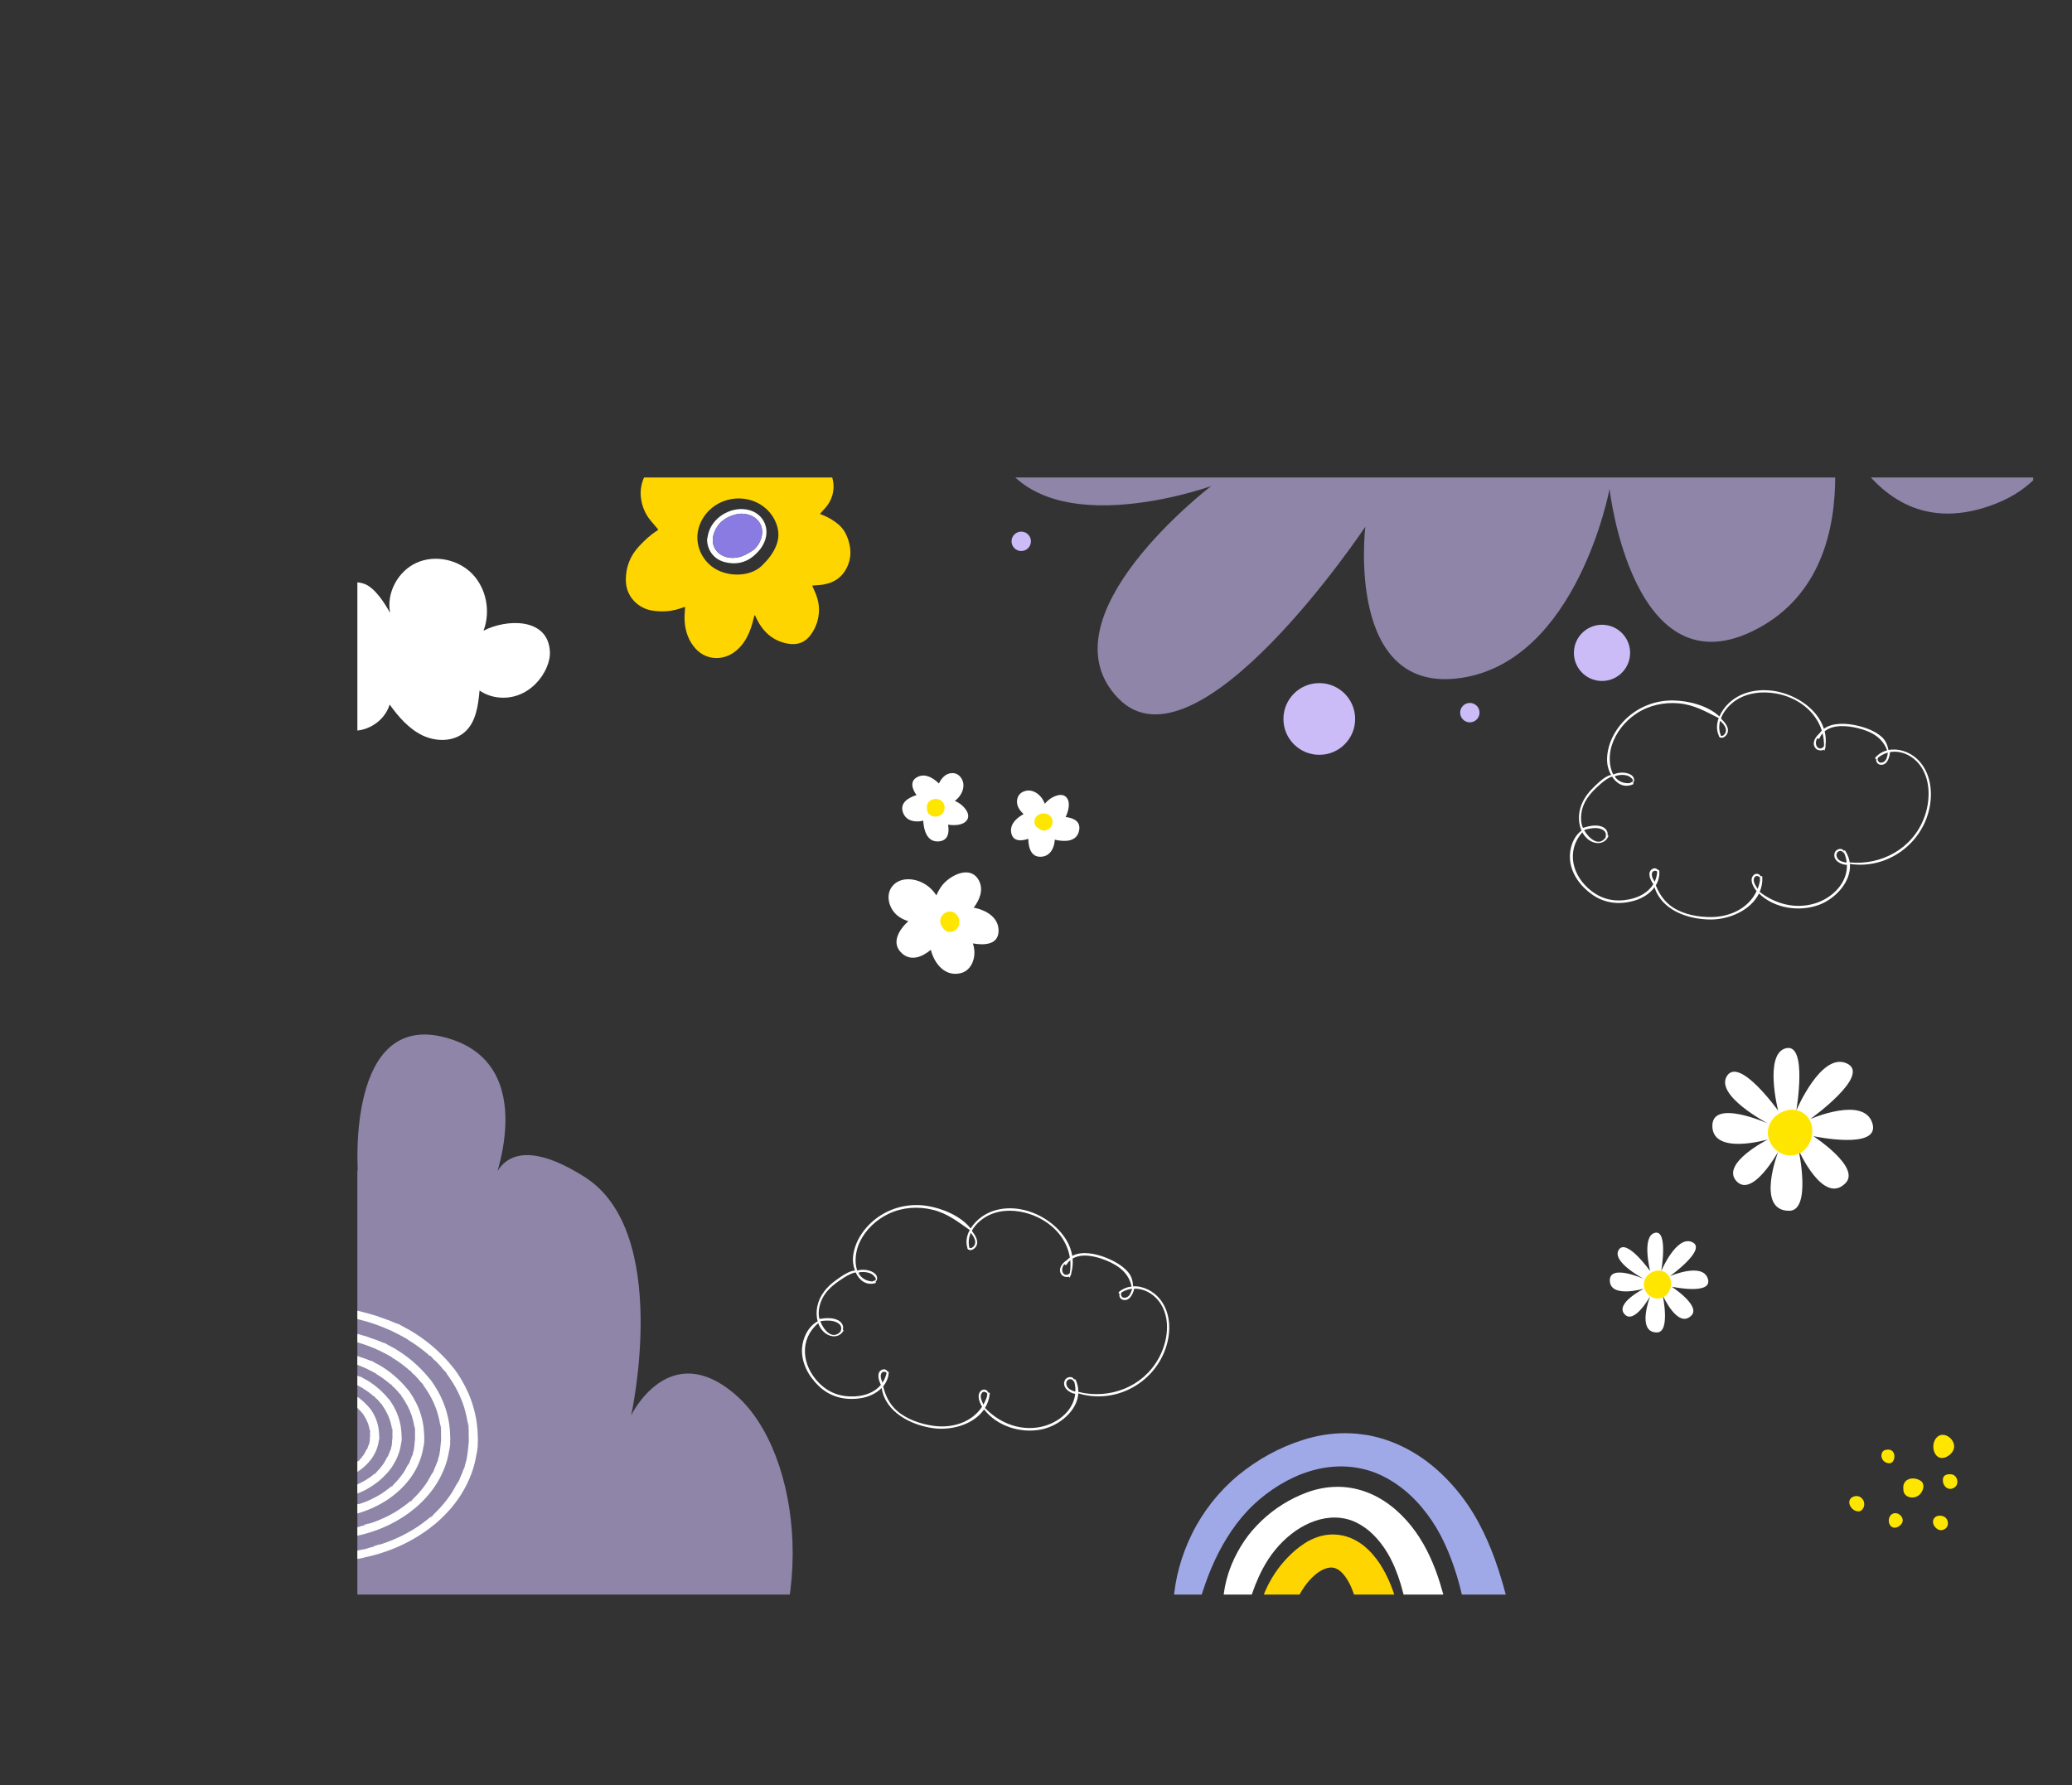 <?xml version="1.0" encoding="UTF-8"?><svg id="b" xmlns="http://www.w3.org/2000/svg" xmlns:xlink="http://www.w3.org/1999/xlink" viewBox="0 0 927.31 799.08"><rect x="0" y="0" width="927.31" height="799.08" fill="#333333" stroke="none"/><defs><style>.d{fill:#897be2;}.d,.e,.f,.g,.h,.i,.j,.k,.l{stroke-width:0px;}.e{fill:#ffd500;}.f{fill:none;}.g{opacity:.6;}.g,.j{fill:#cbbcf7;}.h{fill:#fff;}.i{fill:#ffe600;}.m{clip-path:url(#c);}.k{fill:#a0a9e8;}.l{fill:#23181e;}</style><clipPath id="c"><rect class="f" x="159.94" y="213.73" width="750" height="500"/></clipPath></defs><g class="m"><path class="g" d="m65.16,750.63s-87.18-49.45-59.86-74.17c27.33-24.72,37.73-11.71,37.73-11.71,0,0-74.17-37.74-26.02-97.59,48.14-59.86,72.87-7.81,72.87-7.81,0,0-49.45-65.06-1.3-104.1,48.14-39.04,71.57,68.96,71.57,68.96,0,0-5.2-71.57,39.04-59.86,44.24,11.71,20.82,67.66,20.82,67.66,0,0,2.6-29.93,41.64-5.2,39.04,24.72,20.82,106.7,20.82,106.7,0,0,16.92-35.13,46.84-9.11s37.73,101.49,0,145.74c-37.73,44.24-221.2,37.73-264.14-19.52Z"/><circle class="j" cx="17.96" cy="492.8" r="6.51"/><circle class="j" cx="140.57" cy="476.32" r="14.96" transform="translate(-352.43 536.23) rotate(-80.49)"/><path class="g" d="m638.37,5.45s-201.69,26.02-201.69,75.47,105.4,27.33,105.4,27.33c0,0-110.6,19.52-100.19,80.67,10.41,61.16,100.19,28.63,100.19,28.63,0,0-76.77,58.55-41.64,94.99,35.13,36.43,110.6-76.77,110.6-76.77,0,0-9.11,75.47,42.94,67.66s66.36-84.58,66.36-84.58c0,0,10.41,92.39,66.36,62.46,55.95-29.93,27.33-115.81,27.33-115.81,0,0,16.92,84.58,79.37,59.86s19.52-128.82,19.52-128.82c0,0-245.93-123.61-274.55-91.08Z"/><circle class="j" cx="716.93" cy="292.21" r="12.58" transform="translate(326.19 960.56) rotate(-81.86)"/><path class="j" d="m662.16,318.98c0,2.4-1.94,4.34-4.34,4.34s-4.34-1.94-4.34-4.34,1.94-4.34,4.34-4.34,4.34,1.94,4.34,4.34Z"/><circle class="j" cx="590.44" cy="321.81" r="16.05"/><circle class="j" cx="413.49" cy="159.16" r="19.08" transform="translate(164.28 525.5) rotate(-76.83)"/><path class="j" d="m461.39,242.3c0,2.4-1.94,4.34-4.34,4.34s-4.34-1.94-4.34-4.34,1.94-4.34,4.34-4.34,4.34,1.94,4.34,4.34Z"/><path class="e" d="m369.13,227.6c7.57-8.21,3.66-21.03-7.21-23.52-4.39-1.01-8.61-.36-12.62,1.68-.48.24-.96.48-1.53.76-.13-1.39-.21-2.53-.35-3.67-.47-3.8-1.97-7.13-4.71-9.84-5.22-5.16-13.23-4.96-18.11.5-1,1.12-1.83,2.41-2.56,3.73-1.28,2.29-2.02,4.8-2.51,7.38-.28,1.47-.49,2.96-.77,4.65-.61-.42-1.12-.76-1.62-1.1-6.15-4.27-12.74-5.52-19.89-2.9-7.64,2.8-11.19,10.57-10.43,17.31.45,3.93,1.87,7.47,4.45,10.52,1.11,1.31,2.22,2.62,3.36,3.98-.27.21-.5.42-.76.59-2.93,1.87-5.43,4.23-7.79,6.76-3.99,4.27-6.01,9.27-5.99,15.17.03,8.29,6.46,12.8,11.52,13.65,4.62.77,9.15.47,13.57-1.17.5-.19,1.02-.33,1.43-.46-.09,2.24-.36,4.33-.21,6.39.32,4.51,1.67,8.66,4.76,12.16,4.8,5.44,12.19,5.49,17.28,1.86,2.47-1.76,4.35-4.03,5.78-6.7,1.49-2.79,2.43-5.76,3.13-8.83.09-.38.23-.74.36-1.16.16.13.22.15.24.19.24.52.47,1.04.73,1.56,2.91,5.86,7.3,9.81,13.92,11.01,4.36.79,7.85-.56,10.38-4.16,2.28-3.23,3.5-6.86,3.56-10.84.05-3.37-.99-6.47-2.38-9.48-.23-.5-.45-1-.68-1.51,1.8-.16,3.42-.2,5.01-.47,5.49-.94,9.3-3.96,11.22-9.27,1.31-3.61,1.07-7.19-.09-10.75-.87-2.67-2.22-5.08-4.41-6.91-2.06-1.72-4.32-3.11-6.82-4.1-.48-.19-.96-.39-1.44-.59.78-.87,1.46-1.65,2.17-2.42Zm-21.33,7.91c.81,2.75.76,5.43-.2,8.13-1.34,3.79-3.77,6.74-6.6,9.54-5.68,5.59-17.49,5.33-23.75-.73-5.23-5.07-6.66-12.55-3.43-19.09,3.11-6.3,9.64-10.27,16.86-10.25,8.05.02,14.94,5.04,17.12,12.4Z"/><path class="h" d="m324.18,251.55c5,1.34,9.63.41,13.54-3.09,2.19-1.96,3.98-4.25,4.84-7.16,1.68-5.7-1.3-11.22-7.01-12.91-7.17-2.12-15.74,2.28-18.25,9.43-.41,1.16-.57,2.42-.85,3.63.04,4.75,3,8.83,7.73,10.1Zm9.68-21.44c6.09,1.14,8.89,6.56,6.28,12.19-.8,1.73-1.89,3.2-3.54,4.27-2.21,1.42-4.45,2.7-7.12,3.04-1.53.2-3.02.12-4.49-.3-4.71-1.33-7.08-5.69-5.52-10.42,1.54-4.64,4.94-7.35,9.59-8.57.95-.25,1.95-.3,2.69-.41.87.08,1.5.09,2.12.2Z"/><path class="d" d="m331.74,229.91c.87.08,1.5.09,2.12.2,6.09,1.14,8.89,6.56,6.28,12.19-.8,1.73-1.89,3.2-3.54,4.27-2.21,1.42-4.45,2.7-7.12,3.04-1.53.2-3.02.12-4.49-.3-4.71-1.33-7.08-5.69-5.52-10.42,1.54-4.64,4.94-7.35,9.59-8.57.95-.25,1.95-.3,2.69-.41Z"/><path class="k" d="m536.28,719.11c.26-.93.49-1.87.77-2.79,2.87-9.86,6.72-19.39,12.06-27.98,2.67-4.31,5.65-8.32,9.07-11.96,3.4-3.66,7.24-6.89,11.33-9.7,8.17-5.59,17.58-9.44,27.1-10.16,5.11-.43,10.19.09,14.99,1.4,4.82,1.31,9.34,3.59,13.46,6.44,4.14,2.84,7.87,6.3,11.14,10.19,3.27,3.88,6.14,8.11,8.49,12.59,4.9,9.34,8.21,19.79,10.49,30.77.08.4.16.81.24,1.21h19.86c-1.74-7.02-3.71-14.1-6.25-21.14-2-5.49-4.34-10.94-7.17-16.22-2.84-5.34-6.26-10.42-10.2-15.11-3.93-4.69-8.4-9.02-13.44-12.77-5.05-3.72-10.7-6.83-16.8-9.01-3.04-1.12-6.22-1.9-9.43-2.52-1.62-.24-3.24-.43-4.87-.63-1.63-.16-3.26-.15-4.89-.22-6.52-.02-12.96,1.07-19.01,2.99-10.46,3.26-20.33,8.69-29.02,15.81-4.33,3.58-8.29,7.65-11.82,12.11-3.51,4.48-6.46,9.14-8.88,14.06-4.85,9.81-7.63,20.16-8.32,30.29-.06.78-.09,1.57-.13,2.35h11.22Z"/><path class="h" d="m559.21,717.01c1.51-5.16,3.44-10.16,5.92-14.83,1.61-3.03,3.46-5.88,5.58-8.46,2.12-2.59,4.52-4.96,7.12-7.01,5.18-4.12,11.36-6.89,17.45-7.38,3.28-.28,6.47.16,9.44,1.18,2.97,1.08,5.71,2.77,8.19,4.85,4.92,4.26,8.73,10.04,11.3,16.23,2.03,4.83,3.55,10,4.7,15.42h17.9c-.73-2.91-1.54-5.83-2.46-8.76-1.21-3.84-2.63-7.7-4.39-11.48-1.75-3.8-3.88-7.57-6.37-11.08-2.49-3.52-5.42-6.82-8.8-9.79-3.38-2.95-7.27-5.57-11.69-7.42-4.39-1.88-9.32-2.96-14.21-2.97-4.89-.04-9.67.91-14.04,2.53-7.51,2.8-14.41,7.09-20.2,12.61-2.9,2.76-5.58,5.79-7.82,9.15-2.21,3.27-4.05,6.7-5.52,10.22-2.32,5.58-3.62,11.32-3.95,17h11.85Z"/><path class="e" d="m577.33,724.75c.29-1.05.6-2.1.94-3.13,1.61-4.76,3.71-9.26,6.66-12.95,1.46-1.84,3.11-3.48,4.85-4.74,1.74-1.26,3.6-2.08,5.2-2.24l.63-.07c.2.02.4.03.6.04.4-.03.75.16,1.12.18.7.27,1.37.54,2.04,1.05,1.34,1,2.66,2.55,3.78,4.46,1.13,1.87,2.06,4.07,2.83,6.34.77,2.3,1.34,4.62,1.81,7.12.24,1.3.47,2.61.67,3.93h18.42c-1.13-5.26-2.49-10.58-4.76-16.05-1.24-2.96-2.72-5.89-4.61-8.78-1.9-2.87-4.25-5.74-7.51-8.3-1.66-1.26-3.58-2.42-5.77-3.31-1.14-.4-2.27-.81-3.52-1.02-.61-.12-1.23-.25-1.84-.32-.62-.05-1.25-.09-1.88-.11-1.26-.09-2.47.11-3.7.23-1.15.23-2.37.46-3.44.84-1.07.37-2.16.76-3.1,1.25-.48.24-.98.48-1.44.73l-1.31.81c-2.96,1.9-5.43,4.05-7.64,6.33-2.2,2.28-4.16,4.7-5.84,7.25-3.41,5.19-5.68,10.56-6.9,15.98-.33,1.49-.57,2.99-.72,4.48h14.44Z"/><path class="h" d="m246.11,291.77c-.75-15.62-19.78-14.7-29.72-9.45,3.23-8.5,1.35-18.82-4.96-25.38-6.31-6.55-16.82-8.78-25.09-5-8.27,3.78-13.5,13.48-11.75,22.4-2.36-4.24-6.73-11.21-11.45-12.97-5.49-2.05-12.24.15-15.73,4.76-2.15,2.84-3.13,6.39-3.61,9.91-.47,3.49-.43,7.25,1.38,10.27-5.78-2.03-12.38-1.59-17.85,1.19-3.02,1.54-5.86,4.02-6.53,7.34-.93,4.65,2.72,9.08,6.87,11.39,4.41,2.45,9.65,3.39,14.64,2.61-.92,8.07,5.09,16.33,13.05,17.95,7.96,1.62,16.71-3.64,19.02-11.43,3.96,5.46,8.51,10.78,14.57,13.74,6.06,2.96,13.96,3.03,19.03-1.42,5.08-4.46,6.02-11.88,6.64-18.61,4.97,3.48,11.7,4.13,17.39,2.02,5.69-2.11,10.29-6.8,12.66-12.39.93-2.2,1.55-4.57,1.43-6.96Z"/><path class="h" d="m148.08,588.38c.58.15,1.58.25,2.54.35-.73-.15-1.5-.26-2.54-.35Z"/><path class="h" d="m150.63,588.73h.02s-.02,0-.03,0c0,0,.01,0,.02,0Z"/><path class="h" d="m140.61,698.76c.25.01.54.02.83.04-.28-.02-.56-.03-.83-.04Z"/><path class="h" d="m192.36,606.86l.21-.02c1.67,1.51.37.57,1.9,1.98.38.2.98.81,1.54,1.45.56.64,1.13,1.25,1.39,1.5-.02,0,.63.78.54.77.29.17.71.77,1.13,1.25.16.16-.07-.16-.16-.32,0,0,.24.28.47.57.23.28.46.57.46.57.32.48.35.63-.04.14,1.17,1.51,4.4,6.08,6.48,11.23,1.1,2.55,1.86,5.23,2.39,7.5.12.57.23,1.12.34,1.62.11.51.16,1,.24,1.44.14.88.26,1.6.29,2.11.07-.53-.2-1.77-.13-2.26.24,1.06.22,1.57.33,2.04-.18.44.19,2.37-.05,3.2l.13.31-.06.53c.04.59.05,1.06.04,1.42,0,.36,0,.62,0,.82,0,.39,0,.51-.01.61-.01.2,0,.34-.24,2.43-.08,1.22-.25,2.1-.32,2.86-.07.76-.21,1.38-.39,2.03.05-.2.24-.71.13-.09-.13.08-.28,1.67-.51,1.93-.16.6-.74,2.53-.41,1.92-.17.31-.82,1.98-.51.96-.21.57-.43,1.11-.55,1.53l.3-.72c-.31.97-.69,1.68-.96,2.32-.14.32-.27.62-.39.92-.14.29-.27.59-.39.9l.39-.65c-.55,1.1-.98,2.03-1.35,2.38,0,0,.15-.27.28-.56.13-.28.26-.57.26-.57-.43.92-.86,1.61-1.23,2.29-.19.34-.37.67-.55,1-.2.33-.4.67-.62,1.03l.33-.51c-.51.96-2.34,3.8-4.52,6.38-2.14,2.61-4.65,4.86-5.34,5.61l.76-.54s-.31.31-.62.62c-.3.31-.63.6-.63.6.16-.12.41-.8.56-.9-1.39,1.21-5.85,4.92-10.96,7.62-5.02,2.82-10.46,4.71-12.12,5.18-1.34.39-.29-.09-.28-.11-1.6.55-.66.33-2.05.73-.38.09.05-.11.26-.18-.6.19-1.17.31-1.21.37.77-.18.49.04.83.04,0,0-.45.12-.9.25-.44.13-.9.23-.9.23l.06-.1c-.4.1-.96.48-2.75.86-3.02.62-6.33,1.17-9.42,1.47.04-.06.69-.17,1.33-.27-.41.04-1.04.13-1.42.14.75.02-1.29.17-.7.16-2.25.41-5.2.35-7.21.47-.09.09-1.17.9-2.26,1.7-1.1.77-2.21,1.54-2.22,1.65-.65-.03-1.29-.07-1.49-.1.16.06,1.44.15,2.12.15l.12-.11c1.56.02.36.11,1.88.13.08.11-1.32.09-2.56.03,1.11.06,2.22.2,2.67.07,1.05.05-.12.12,1.14.17.9-.02,2.08-.11,3.11-.1l-.02.02c2.52.04,3.83-.34,6.12-.44l-.24.06c.81-.05,2.39-.28,3.85-.43-.42.05-.78.03.08-.12,1.67-.2,2.8-.43,4.01-.62l1.14-.33c1.43-.29,3.91-.88,6.87-1.78,2.95-.93,6.35-2.19,9.65-3.73,3.3-1.54,6.45-3.37,9.04-5.08,2.6-1.7,4.59-3.32,5.73-4.26l-.17.16c3.48-2.84,8.47-7.74,12.12-13.7,1.85-2.96,3.37-6.12,4.48-9.14.26-.77.55-1.49.76-2.23.21-.73.42-1.45.61-2.13.18-.69.31-1.37.45-2,.14-.64.27-1.25.35-1.84.16-.71.34-1.56.45-2.43.09-.87.19-1.74.28-2.5-.12.84-.16.54-.09-.11.1-2.31.08-2.39.06-2.47-.03-.09,0-.18-.11-2.5,0-.67-.09-1.58-.2-2.65-.07-1.09-.29-2.33-.49-3.68-.49-2.71-1.29-5.83-2.4-8.83-1.12-2.99-2.55-5.83-3.87-8.14-1.34-2.3-2.59-4.08-3.28-5.04-1.61-1.97-3.62-4.42-5.4-6.14l.19.16c-.46-.48-1.5-1.49-2.84-2.74-.69-.6-1.44-1.3-2.25-1.98-.83-.66-1.68-1.39-2.58-2.06-3.56-2.73-7.46-5.05-8.85-5.73l.35.21c-2.39-1.23-2.01-1.16-3.89-2.15.09.14-.39-.04-.99-.28-.61-.22-1.35-.52-1.75-.69l.04-.02c-.3-.13-.7-.29-1.17-.48-.47-.17-1-.36-1.56-.56-.56-.2-1.14-.41-1.71-.61-.58-.19-1.14-.37-1.66-.54l.11-.05c-.44-.13-.96-.3-1.53-.48-.57-.17-1.19-.35-1.78-.52-1.19-.38-2.33-.67-2.96-.83-1.43-.42-3.28-.85-5.26-1.29-1-.18-2.03-.36-3.05-.54-1.03-.16-2.06-.26-3.05-.37,0,0-.16-.04-.39-.09-.24-.06-.56-.12-.87-.18-.64-.12-1.28-.24-1.28-.24h-.38s-1.1.64-1.52,1.42c-.43.79-.2,1.7,2.29,2.24l-.09.08,1,.08c1.19.19,1.75.16,1.66.24l-1.63-.22c1.19.18.35.11-.11.11.5.06.98.14,1.37.22.24,0-.17-.06-.35-.1.65.06,1.55.09,2.33.23,1.22.2.06.15,1.47.4,7.47,1.3,14.49,3.63,21.35,6.94.14.11-.05.02-.25-.07,1.04.5,2.02.96,2.94,1.48.93.5,1.84.99,2.74,1.52.48.33.59.46.71.58-.13-.12,2.35,1.35,4.71,3.12,1.21.84,2.33,1.82,3.22,2.52.84.75,1.42,1.26,1.46,1.3Z"/><path class="h" d="m147.27,598.36c.47.14,1.29.22,2.06.3-.59-.14-1.22-.24-2.06-.3Z"/><path class="h" d="m149.35,598.67h0s-.02,0-.03,0h.02Z"/><path class="h" d="m141.17,688.77c.2,0,.44.01.68.03-.23-.02-.46-.03-.68-.03Z"/><path class="h" d="m183.26,613.45l.19-.04c1.36,1.23.27.49,1.52,1.62.65.29,1.92,2.03,2.4,2.39-.02,0,.51.64.42.64.25.12.58.62.93,1.01.14.13-.05-.14-.12-.26,0,0,.2.22.38.46.19.23.38.46.38.46.25.39.27.53-.05.13.95,1.22,3.55,4.94,5.24,9.11.89,2.07,1.5,4.23,1.93,6.07.2.92.38,1.76.47,2.48.11.72.21,1.3.24,1.71.07-.44-.16-1.43-.07-1.84.21.85.18,1.27.28,1.65-.18.36.15,1.92-.09,2.59l.13.25-.06.44c.07,1.91.02,2.14.03,2.3-.01.16,0,.28-.2,1.97-.21,1.95-.23,2.9-.54,3.96.04-.16.21-.57.12-.07-.12.06-.22,1.36-.42,1.56-.13.49-.6,2.05-.31,1.56-.15.24-.68,1.6-.44.76-.17.46-.35.9-.44,1.24l.25-.58c-.25.79-.56,1.36-.78,1.88-.22.52-.43.97-.62,1.48l.33-.53c-.45.89-.79,1.65-1.11,1.92,0,0,.12-.23.22-.46.11-.23.21-.46.21-.46-.35.74-.7,1.3-.99,1.85-.29.56-.59,1.07-.94,1.66l.27-.41c-.4.78-1.88,3.1-3.64,5.19-1.73,2.13-3.76,3.97-4.32,4.59l.64-.42s-.25.25-.5.5c-.25.26-.51.49-.51.49.14-.1.3-.71.42-.78-1.13.98-4.76,4-8.91,6.2-4.08,2.3-8.52,3.84-9.87,4.21-1.09.31-.25-.1-.24-.12-1.3.46-.53.29-1.66.61-.32.07.04-.1.21-.16-.49.15-.96.25-.98.31.62-.15.4.06.69.07,0,0-.37.1-.73.21-.36.11-.74.19-.74.19l.05-.1c-.33.07-.77.43-2.23.74-2.46.5-5.16.95-7.68,1.19.04-.06.56-.15,1.08-.24-.33.04-.85.12-1.16.12.62.03-1.05.15-.57.14-1.83.37-4.24.29-5.88.42-.07.09-.95.9-1.85,1.71-.9.78-1.83,1.55-1.83,1.67-.54-.03-1.06-.06-1.23-.08.13.06,1.18.13,1.74.13l.1-.12c1.29.01.3.11,1.55.12.06.11-1.09.09-2.11.05.92.05,1.83.18,2.2.06.86.05-.1.12.94.17.74-.02,1.71-.11,2.56-.09v.02c2.06.05,3.14-.31,5.02-.37l-.2.06c.67-.03,1.97-.23,3.17-.35-.34.03-.65,0,.07-.12,1.38-.15,2.3-.35,3.31-.49l.93-.29c1.18-.23,3.22-.72,5.66-1.47,2.42-.76,5.23-1.8,7.94-3.08,2.71-1.27,5.31-2.78,7.44-4.19,2.14-1.4,3.78-2.74,4.72-3.52l-.14.13c2.87-2.34,6.98-6.38,10-11.31,1.52-2.44,2.78-5.05,3.69-7.55.94-2.49,1.46-4.87,1.78-6.78.14-.58.29-1.28.38-2,.08-.71.16-1.44.23-2.06-.11.69-.15.45-.1-.09.09-1.9.07-1.97.04-2.04-.02-.07-.01-.15-.1-2.07,0-.55-.08-1.3-.17-2.19-.06-.89-.24-1.92-.4-3.04-.4-2.24-1.06-4.81-1.98-7.28-.91-2.47-2.09-4.81-3.18-6.72-1.11-1.9-2.13-3.37-2.69-4.16-1.35-1.61-2.99-3.64-4.47-5.05l.17.13c-.78-.77-3.35-3.37-6.31-5.59-2.93-2.25-6.14-4.17-7.28-4.72l.29.18c-1.98-1-1.65-.96-3.19-1.79.07.13-.33,0-.83-.2-.51-.18-1.11-.42-1.45-.57l.04-.02c-.25-.1-.59-.23-.97-.39-.39-.14-.83-.29-1.29-.45-.46-.16-.94-.33-1.41-.49-.48-.16-.94-.3-1.37-.44l.1-.06c-.36-.1-.8-.23-1.26-.39-.47-.14-.97-.28-1.46-.42-.97-.31-1.91-.56-2.43-.68-2.35-.67-6.05-1.58-9.33-1.83,0,0-.52-.14-1.04-.24-.52-.11-1.05-.22-1.05-.22h-.31s-.91.66-1.27,1.45c-.36.8-.18,1.7,1.84,2.2l-.07.08.81.06c.97.16,1.43.12,1.35.2l-1.33-.18c.97.15.29.1-.09.11.41.05.8.12,1.12.18.2,0-.13-.05-.28-.09.52.04,1.26.05,1.9.17.99.17.04.15,1.19.35,6.07,1.07,11.78,2.98,17.36,5.67.11.1-.04.02-.2-.04.84.4,1.64.77,2.39,1.19.76.41,1.5.8,2.23,1.23.38.27.47.39.57.49-.1-.1,1.92,1.09,3.83,2.52.98.68,1.89,1.48,2.62,2.04.68.61,1.15,1.03,1.18,1.06Z"/><path class="h" d="m146.51,607.72c.37.13,1.01.19,1.62.26-.46-.13-.96-.22-1.62-.26Z"/><polygon class="h" points="148.14 607.98 148.15 607.98 148.13 607.98 148.14 607.98"/><path class="h" d="m141.68,679.39c.17,0,.36.01.55.02-.18,0-.36-.02-.55-.02Z"/><path class="h" d="m174.74,619.64l.17-.06c1.07.96.19.41,1.17,1.29.54.19,1.5,1.59,1.89,1.85-.02,0,.39.5.31.51.22.07.46.48.73.78.11.1-.03-.11-.08-.21,0,0,.15.18.3.35.15.18.3.36.3.36.19.31.19.43-.06.12.74.96,2.77,3.87,4.07,7.13.69,1.61,1.17,3.3,1.5,4.73.16.72.3,1.37.36,1.93.09.56.16,1.01.19,1.33.08-.34-.12-1.11-.02-1.43.18.66.13.99.23,1.28-.19.28.1,1.5-.13,2.02l.12.19-.06.34c.07,1.49.03,1.67.04,1.79,0,.13-.01.22-.17,1.53-.16,1.52-.14,2.28-.4,3.1.03-.13.18-.44.12-.05-.12.04-.16,1.06-.33,1.21-.1.38-.47,1.6-.21,1.23-.13.19-.55,1.24-.38.58-.13.36-.28.7-.34.97l.21-.45c-.2.62-.44,1.06-.62,1.46-.18.41-.34.76-.47,1.16l.26-.41c-.34.7-.61,1.29-.89,1.49,0,0,.09-.18.17-.36.08-.18.16-.36.16-.36-.27.58-.55,1.02-.77,1.45-.22.43-.45.83-.72,1.3l.21-.32c-.3.62-1.44,2.44-2.81,4.09-1.35,1.68-2.93,3.14-3.35,3.64l.51-.32s-.19.2-.38.41c-.19.21-.4.4-.4.4.11-.08.19-.61.28-.66-.88.77-3.73,3.15-6.99,4.88-3.21,1.81-6.69,3.02-7.76,3.31-.86.22-.2-.12-.2-.14-1.02.37-.41.25-1.3.5-.24.05.03-.1.16-.15-.38.13-.76.19-.77.25.5-.1.33.09.56.11,0,0-.29.08-.57.16-.29.09-.58.15-.58.15l.03-.1c-.26.06-.59.4-1.75.62-1.94.38-4.06.75-6.04.93.03-.05.44-.13.85-.21-.27.02-.67.09-.91.08.49.04-.82.13-.45.13-1.44.33-3.34.23-4.63.36-.06.09-.75.9-1.47,1.71-.72.79-1.46,1.57-1.47,1.69-.43-.03-.85-.05-.98-.08.11.06.95.13,1.39.12l.08-.12c1.02,0,.24.09,1.24.11.05.11-.87.1-1.68.06.73.05,1.46.16,1.76.04.68.05-.08.12.75.17.59-.02,1.37-.11,2.05-.09v.02c1.64.06,2.5-.28,4.01-.31l-.16.05c.53-.01,1.57-.19,2.53-.27-.27.02-.52-.01.05-.11,1.1-.11,1.84-.28,2.65-.38l.74-.25c.94-.19,2.57-.57,4.52-1.17,1.94-.61,4.18-1.45,6.35-2.47,2.17-1.02,4.24-2.23,5.94-3.36,1.71-1.12,3.02-2.2,3.77-2.82l-.11.11c2.29-1.88,5.59-5.12,8-9.06,2.46-3.91,3.94-8.42,4.36-11.5.12-.47.25-1.02.33-1.6.06-.58.13-1.16.19-1.66-.09.55-.14.36-.1-.07.07-1.53.05-1.58.03-1.64-.02-.05-.02-.12-.09-1.66-.01-.44-.07-1.04-.14-1.76-.05-.71-.19-1.53-.33-2.44-.32-1.79-.85-3.85-1.58-5.83-.73-1.98-1.67-3.86-2.54-5.38-.88-1.52-1.7-2.7-2.14-3.34-1.1-1.27-2.39-2.91-3.59-4.02l.14.1c-.63-.61-2.68-2.7-5.04-4.46-2.34-1.8-4.9-3.34-5.81-3.77l.23.15c-1.58-.78-1.31-.78-2.54-1.45.04.12-.28.02-.68-.13-.41-.13-.89-.32-1.16-.43l.03-.02c-.4-.17-1.06-.41-1.8-.65-.73-.26-1.55-.51-2.23-.72l.08-.06c-.59-.17-1.4-.41-2.18-.64-.78-.24-1.52-.44-1.94-.54-1.87-.54-4.81-1.3-7.43-1.47,0,0-.41-.13-.83-.22-.41-.09-.83-.2-.83-.2h-.25s-.74.68-1.03,1.48c-.3.8-.17,1.71,1.42,2.17l-.06.07.64.05c.75.14,1.12.09,1.06.17l-1.05-.14c.76.12.22.09-.07.11.32.04.63.1.88.16.16-.01-.1-.05-.22-.08.42.02,1,.02,1.5.12.78.13.03.14.93.31,4.77.86,9.24,2.38,13.62,4.48.08.08-.04.02-.17-.03,1.34.61,2.47,1.24,3.63,1.89.29.22.36.32.43.41-.07-.09,1.51.84,3.01,1.96.77.54,1.48,1.16,2.05,1.6.54.48.9.8.93.83Z"/><path class="h" d="m145.85,615.88c.28.12.77.19,1.23.26-.35-.13-.73-.21-1.23-.26Z"/><polygon class="h" points="147.09 616.14 147.1 616.14 147.08 616.14 147.09 616.14"/><path class="h" d="m142.13,671.22c.13,0,.28,0,.43,0-.14,0-.29-.01-.43,0Z"/><path class="h" d="m167.3,625.03l.16-.07c.82.72.12.34.86,1.01.42.13,1.16,1.19,1.46,1.38-.02,0,.28.39.21.41.18.04.33.38.55.59.1.07-.02-.08-.05-.17l.48.52c.14.24.13.33-.07.1.58.71,2.04,2.95,3.06,5.39.22.62.45,1.23.67,1.83.19.6.3,1.2.44,1.74.07.27.13.52.19.76.06.24.06.48.09.69.06.42.1.76.14,1,.06-.25-.07-.84.04-1.08.14.5.06.76.17.97-.19.22.12,1.13-.14,1.52l.12.14-.08.25c.06,1.12.07,1.25.07,1.34,0,.1.01.17-.15,1.15-.14,1.14,0,1.73-.26,2.33.03-.09.16-.33.12-.03-.12.03-.13.8-.27.91-.06.29-.31,1.21-.1.94-.11.14-.47.92-.33.43-.11.26-.24.52-.28.72l.17-.33c-.17.46-.33.8-.46,1.11-.06.15-.12.3-.17.45-.07.14-.13.28-.17.44l.22-.3c-.27.52-.5.96-.73,1.09l.25-.54c-.23.43-.41.77-.57,1.1-.08.17-.16.32-.24.49-.09.16-.19.32-.29.5l.17-.24c-.26.44-1.03,1.88-2.11,3.11-.26.32-.51.64-.75.94-.27.28-.53.55-.76.79-.46.49-.82.89-.97,1.09l.4-.23s-.14.16-.28.33c-.13.17-.3.31-.3.3.09-.05.09-.52.17-.56-.32.31-1.08.86-1.98,1.59-.44.38-1.01.68-1.57,1.06-.57.35-1.13.77-1.77,1.07-.63.32-1.24.65-1.84.96-.6.29-1.21.5-1.74.73-.54.21-1.01.43-1.41.56-.41.12-.73.21-.94.27-.67.15-.17-.13-.17-.15-.77.28-.31.22-.98.42-.19.04.01-.1.11-.14-.29.11-.57.16-.58.21.38-.08.26.1.44.14,0,0-.87.26-.87.24l.02-.09c-.2.04-.45.34-1.33.49-1.47.35-3.11.53-4.61.74.02-.06.33-.13.64-.2-.2.02-.51.08-.7.07.37.06-.63.11-.34.12-.55.14-1.19.18-1.81.21-.62.03-1.23.07-1.72.1-.05.1-.57.89-1.14,1.69-.56.8-1.15,1.61-1.16,1.72-.33-.01-.66-.03-.76-.05.08.06.73.1,1.09.08l.06-.12c.8-.02.18.07.96.09.04.1-.68.1-1.31.09.57.03,1.14.11,1.37.02.54.05-.06.12.59.18.46-.01,1.06-.09,1.59-.08v.02c1.29.03,1.95-.24,3.13-.24l-.12.05c.42,0,1.22-.19,1.98-.23-.22.01-.41-.04.03-.11.87-.06,1.44-.18,2.07-.26l.57-.23c1.48-.27,5.09-1.25,8.49-2.83,3.4-1.58,6.41-3.89,7.58-4.86l-.09.08c1.75-1.51,4.4-3.98,6.26-7.11.48-.76.87-1.59,1.29-2.37.1-.2.22-.38.3-.59.08-.2.16-.41.24-.61.16-.4.31-.81.46-1.19.13-.4.32-.77.41-1.15.1-.39.19-.76.28-1.12.16-.73.38-1.38.42-2,.2-.73.31-1.77.43-2.55-.09.43-.14.28-.1-.06.04-2.4-.06-.17-.08-2.59,0-.35-.05-.81-.13-1.37-.07-.56-.15-1.2-.24-1.91-.13-.7-.34-1.44-.52-2.23-.15-.79-.46-1.56-.75-2.34-.14-.38-.28-.77-.42-1.15-.14-.38-.35-.73-.51-1.09-.36-.7-.66-1.4-1.01-1.99-.74-1.15-1.3-2.13-1.67-2.61-.93-.93-1.84-2.3-2.84-3.11l.11.07c-.25-.23-.76-.78-1.44-1.42-.72-.6-1.57-1.38-2.47-2.08-.94-.66-1.86-1.36-2.68-1.88-.83-.49-1.51-.87-1.85-1.06l.17.12c-1.23-.62-1.01-.63-1.96-1.15.06.2-1.04-.22-1.45-.4l.03-.02c-.16-.06-.36-.15-.6-.24-.25-.07-.52-.16-.81-.24-.58-.18-1.21-.37-1.73-.55l.07-.07c-.23-.06-.49-.14-.78-.24-.3-.08-.61-.16-.91-.24-.61-.17-1.19-.33-1.51-.42-.72-.25-1.66-.47-2.67-.69-.5-.11-1.02-.22-1.55-.32-.52-.08-1.05-.11-1.56-.14l-1.29-.39h-.19s-.59.69-.82,1.48c-.24.8-.15,1.7,1.05,2.16l-.05.08.48.04c.58.11.86.04.81.12l-.8-.1c.58.09.17.09-.06.11.25.04.48.07.67.12.12-.02-.08-.04-.17-.07.32,0,.77-.03,1.15.05.59.11.02.14.7.28,3.64.64,7.03,1.85,10.36,3.45.06.07-.03.03-.14,0,1.05.4,1.86.96,2.76,1.42.23.17.26.26.32.33-.03-.03.28.09.7.39.43.29,1.01.69,1.59,1.09.61.38,1.11.89,1.54,1.23.42.35.69.6.71.61Z"/><path class="h" d="m145.19,623.94c.19.11.53.16.85.21-.23-.12-.5-.18-.85-.21Z"/><polygon class="h" points="146.05 624.16 146.06 624.16 146.04 624.15 146.05 624.16"/><path class="h" d="m142.57,663.14c.09,0,.2,0,.31,0-.1,0-.21,0-.31,0Z"/><path class="h" d="m159.95,630.35l.14-.08c.56.49.04.27.55.72.34.04.79.82,1.02.92-.01.01.19.27.12.3.15,0,.24.25.39.4.07.04,0-.07-.01-.13l.34.35c.09.17.06.25-.08.09.39.49,1.37,2.03,2.05,3.67.15.42.3.84.45,1.24.13.41.19.81.29,1.17.22.71.21,1.33.29,1.65.07-.18-.04-.57.08-.74.12.33.03.51.13.65-.2.15.07.76-.18,1.03l.12.1-.07.17c.06.75.07.84.07.91,0,.07,0,.11-.12.77-.09.77.06,1.18-.14,1.58.02-.06.14-.21.11-.01-.11,0-.07.54-.19.61-.04.2-.21.83-.02.65-.1.09-.35.61-.28.27-.07.18-.16.35-.19.49l.13-.22c-.24.62-.42.93-.53,1.36l.17-.19c-.18.36-.33.66-.53.73l.16-.38c-.33.57-.45.95-.73,1.44l.11-.16c-.16.31-.66,1.31-1.39,2.17-.17.23-.34.45-.5.66-.18.2-.35.38-.51.56-.31.34-.55.63-.65.78l.3-.13s-.37.47-.38.46c.06-.04,0-.44.05-.46-.23.22-.74.6-1.37,1.1-.3.26-.7.47-1.08.73-.4.25-.78.54-1.23.74-.43.23-.86.45-1.27.66-.41.2-.83.35-1.2.51-.37.14-.7.29-.98.38-.28.08-.5.14-.65.18-.47.08-.13-.14-.14-.16-.53.21-.2.18-.66.32-.13.02,0-.09.07-.13-.2.08-.4.1-.4.16.27-.05.19.12.33.17,0,0-.6.18-.61.17v-.09c-.13.03-.28.31-.9.4-1.03.24-2.16.37-3.21.5.01-.05.23-.11.44-.17-.14.02-.35.06-.48.04.26.07-.44.09-.24.11-.76.24-1.77.15-2.46.26-.03.09-.4.9-.8,1.7-.4.8-.84,1.61-.85,1.73-.24-.01-.48-.02-.55-.04.06.05.53.09.78.06l.05-.12c.58-.03.13.07.69.08.03.1-.49.11-.95.1.41.02.82.11.99,0,.39.05-.05.12.42.18.34-.02.77-.1,1.15-.07h0c.94.06,1.41-.2,2.26-.17l-.09.05c.3.02.88-.14,1.43-.15-.16,0-.3-.05.02-.11.63-.02,1.04-.14,1.5-.17l.41-.19c1.07-.19,3.68-.91,6.13-2.06,2.46-1.15,4.63-2.83,5.48-3.54l-.06.06c1.27-1.1,3.18-2.89,4.54-5.18.35-.56.63-1.16.94-1.73.32-.57.49-1.19.72-1.75.24-.56.37-1.13.49-1.66.11-.53.27-1.01.29-1.46.17-.53.25-1.29.35-1.86-.08.31-.14.2-.1-.04.03-1.75-.06-.13-.09-1.89,0-.51-.16-1.36-.27-2.39-.23-1.01-.46-2.21-.91-3.32-.1-.28-.2-.57-.31-.85-.1-.27-.25-.53-.37-.79-.25-.5-.48-1.01-.73-1.44-.53-.84-.93-1.55-1.2-1.91-.7-.64-1.34-1.65-2.08-2.22l.09.04c-.18-.18-.56-.55-1.05-1.03-.52-.44-1.13-1-1.78-1.51-.67-.47-1.34-.98-1.93-1.35-.6-.35-1.08-.63-1.34-.77l.12.1c-.9-.43-.72-.47-1.4-.86.03.19-.78-.09-1.07-.21l.03-.03c-.44-.21-1.53-.42-2.28-.69l.06-.07c-.64-.18-1.85-.49-2.3-.63-.52-.18-1.19-.35-1.91-.52-.36-.09-.73-.16-1.11-.23-.38-.06-.76-.08-1.12-.09l-.91-.35h-.14s-.44.7-.62,1.5c-.19.81-.13,1.71.69,2.12l-.03.08.34.03c.4.08.6,0,.56.09l-.55-.07c.4.06.11.08-.05.11.17.03.33.05.46.1.08-.03-.05-.04-.11-.07.22,0,.54-.05.8.01.41.08,0,.14.48.24,2.52.46,4.84,1.32,7.14,2.42.04.06-.02.03-.1,0,.73.27,1.29.66,1.91.96.15.13.17.2.2.26-.02-.08.78.44,1.58,1,.42.26.77.61,1.06.84.28.24.48.41.49.42Z"/></g><path class="h" d="m738.51,568.92s-3.94-15.57,2.12-17.1c6.06-1.53,2.85,17.09,2.85,17.09,0,0,6.8-16.11,13.81-12.95,7.01,3.16-9.98,15.28-9.98,15.28,0,0,14.67-6.41,17.03,1.12,2.36,7.53-16.17,3.57-16.17,3.57,0,0,13.06,8.51,8.83,12.87-6.08,6.26-12.86-9-12.86-9,0,0,3.55,16.59-2.59,16.6-9.34.02-3.01-16.25-3.01-16.25,0,0-7.12,12.93-11.49,8.08-4.37-4.85,8.68-11.42,8.68-11.42,0,0-14.92,4.4-15.26-3.47-.34-7.88,15.24-.89,15.24-.89,0,0-14.65-7.66-11.24-13.04,3.41-5.37,14.03,9.51,14.03,9.51Z"/><path class="i" d="m735.69,574.97c0,2.85,2.18,5.55,4.97,6.13,1.3.27,2.71.11,3.88-.53,1.32-.71,2.28-1.98,2.83-3.38.77-1.96.73-4.31-.45-6.05-3.37-4.96-11.21-1.77-11.23,3.83Z"/><path class="h" d="m795.79,497.11s-6.43-25.41,3.47-27.91c9.89-2.49,4.66,27.88,4.66,27.88,0,0,11.09-26.29,22.53-21.13,11.44,5.16-16.28,24.94-16.28,24.94,0,0,23.94-10.47,27.79,1.83,3.85,12.29-26.39,5.83-26.39,5.83,0,0,21.31,13.88,14.41,20.99-9.92,10.22-20.99-14.68-20.99-14.68,0,0,5.8,27.06-4.23,27.09-15.24.04-4.91-26.51-4.91-26.51,0,0-11.61,21.09-18.75,13.19-7.13-7.91,14.16-18.64,14.16-18.64,0,0-24.35,7.19-24.9-5.67-.55-12.85,24.88-1.44,24.88-1.44,0,0-23.9-12.51-18.35-21.27,5.56-8.77,22.9,15.52,22.9,15.52Z"/><path class="i" d="m791.19,506.98c-.01,4.65,3.57,9.06,8.12,10,2.13.44,4.42.17,6.33-.86,2.15-1.17,3.72-3.23,4.62-5.51,1.26-3.2,1.19-7.03-.74-9.88-5.49-8.1-18.29-2.88-18.32,6.25Z"/><path class="i" d="m871.29,652.02c1.04-.53,1.95-1.34,2.59-2.31,2.85-4.32-3.79-10.2-7.31-6.09-3,3.5-.67,11.14,4.72,8.41Z"/><path class="i" d="m852.2,663.91c-.28.57-.43,1.25-.41,2.05.02.85.06,1.73.47,2.48.39.72,1.09,1.25,1.86,1.54,1.37.52,2.97.35,4.22-.42,1.25-.77,2.12-2.1,2.39-3.54.14-.79.1-1.65-.31-2.33-.31-.52-.82-.91-1.36-1.19-2.55-1.35-5.73-.89-6.85,1.41Z"/><path class="i" d="m846.21,649.05c-.4-.17-.87-.24-1.41-.2-.58.05-1.17.11-1.67.42-.47.3-.8.79-.97,1.33-.3.95-.11,2.03.46,2.85.57.82,1.51,1.36,2.5,1.48.54.07,1.12,0,1.57-.31.34-.23.58-.59.75-.97.82-1.78.37-3.93-1.24-4.59Z"/><path class="i" d="m869.98,660.83c-.34.47-.46,1.07-.47,1.65-.01,1.03.31,2.08,1,2.86.37.42.83.75,1.36.93,1.47.52,3.26-.3,3.89-1.73.63-1.43.1-3.25-1.16-4.17-1.08-.79-3.77-.69-4.61.46Z"/><path class="i" d="m830.67,676.32c.62.18,1.31.25,1.91,0,.6-.24,1.04-.76,1.34-1.34,1.51-2.98-1.34-6.42-4.54-5.03-3.25,1.41-1.46,5.56,1.29,6.37Z"/><path class="i" d="m848.59,683.73c.92-.2,1.72-.8,2.33-1.53,2.09-2.51-1.44-6.1-4.1-4.51-2.6,1.56-1.71,6.8,1.78,6.04Z"/><path class="i" d="m865.12,680.84c-.13,1.11.42,2.22,1.22,3.01.41.41.9.75,1.46.93,1.35.44,2.95-.24,3.63-1.48.67-1.25.38-2.92-.63-3.91-1.68-1.63-5.35-1.27-5.67,1.45Z"/><path class="h" d="m435.79,406.26c2.74-3.61,4.45-8.05,2.34-12.1-3.68-7.07-12.61-2.55-16.31,1.91-.86,1.04-1.92,2.77-2.75,4.7-1.84-2.84-4.41-5.06-7.76-6.33-3.91-1.47-8.82-1.34-11.75,1.99-2.93,3.32-2.17,8.29.35,11.58,1.71,2.24,4.04,3.51,6.59,4.3-4.37,4.07-7.74,9.86-2.92,14.33,4.02,3.74,9.07,1.8,13-1.5,1.63,6.33,6.4,12.13,13.34,10.46,4.21-1.02,6.27-5.36,6.18-9.39-.03-1.37-.28-2.68-.69-3.93,5.63.99,11.34.37,11.49-5.49.15-6.08-5.41-9.39-11.11-10.54Z"/><path class="i" d="m425.27,407.99c-1.63-.06-3.09.87-3.92,2.24-.76,1.26-.77,3.09.13,4.26.26.62.64,1.18,1.12,1.63,2.3,2.13,5.86.71,6.62-2.15.71-2.66-.99-5.87-3.94-5.97Z"/><path class="l" d="m426.02,411.83s0,0,0,.01c0,0,0,0,0-.01Z"/><path class="h" d="m424.31,369.12c1.46.23,2.95.27,4.45.07,3.29-.43,5.82-2.8,3.89-6.18-1.17-2.04-3.14-3.6-5.33-4.53,3.42-2.46,5.39-7.42,2.39-10.85-2.02-2.3-5.38-1.97-7.44.08-.87.86-1.54,1.88-2.06,2.98-2.65-2.54-5.92-4.51-9.24-3.08-3.92,1.69-2.94,5.27-.79,8.27-4.08,1.27-7.79,3.8-5.89,8.2,1.5,3.46,5.38,4.13,8.89,3.26.28,4.63,1.84,9.57,6.81,9.28,4.32-.26,4.95-3.87,4.31-7.53Z"/><path class="i" d="m420.05,357.79c-1.15-.34-2.45-.2-3.5.41-1.25.73-1.8,1.9-1.72,3.25-.05.51-.02,1.02.12,1.49.83,2.89,4.57,3.34,6.58,1.44,2.15-2.04,1.43-5.74-1.48-6.59Z"/><path class="h" d="m476.92,365.71c.64-1.33,1.1-2.75,1.34-4.25.53-3.27-1.02-6.38-4.81-5.49-2.29.54-4.34,1.98-5.86,3.81-1.38-3.98-5.57-7.29-9.71-5.39-2.78,1.28-3.42,4.59-2.05,7.16.58,1.08,1.36,2.01,2.27,2.82-3.19,1.81-6.01,4.39-5.59,7.97.5,4.24,4.21,4.32,7.7,3.12.05,4.27,1.42,8.55,6.18,7.98,3.74-.45,5.49-3.98,5.67-7.59,4.52,1.06,9.7.97,10.84-3.88.99-4.21-2.29-5.85-5.98-6.28Z"/><path class="i" d="m469.11,364.57c-2.22-1.16-5.51-.15-6.1,2.47-.35,1.55.46,3.21,1.85,3.69.32.34.71.61,1.15.79,1.3.55,2.68.14,3.72-.72,2.03-1.67,1.71-5.01-.62-6.23Z"/><path class="h" d="m857.85,339.59c-3.37-3.1-8.29-4.75-12.66-3.87-.48-2.32-1.27-4.37-3.27-6.08-2.88-2.47-6.81-3.92-10.46-4.79-4.71-1.13-11.15-1.63-15.18,1.36-3.07-9.68-14.15-16.28-24.2-17.17-6.64-.59-13.49,1.05-18.41,5.74-1.68,1.6-3.2,3.66-4.16,5.9-5.25-4.91-13.87-7.07-20.77-7.15-7.78-.09-15.29,2.78-20.95,8.14-5.11,4.84-8.77,11.81-8.55,18.99.06,2,.69,4.26,1.78,6.22-2.76.38-6.6,4.36-7.93,5.64-3.52,3.39-6.15,7.72-6.43,12.69-.12,2.21.23,4.53,1.14,6.57-3.86,2.86-5.53,8.26-5.16,12.93.5,6.41,4.73,12.02,9.84,15.63,5.81,4.11,12.4,4.74,19.17,2.74,3.42-1.02,6.75-3.09,8.83-5.95,3.16,10.39,15.26,14.53,25.47,14.44,8.13-.07,17.63-4.19,21.27-11.63,6.93,6.7,18.13,8.38,27.03,5.01,7.27-2.75,14.33-10.38,13.66-18.25,16.48,2.51,32.31-8.73,35.65-25.2,1.55-7.65.28-16.4-5.7-21.9Zm-12.96-2.64c-.24,1.54-.46,3.34-1.98,4.15-.73.39-1.66.45-2.22-.26-.37-.47-.49-1.18-.19-1.69,1.37-1.11,2.84-1.85,4.37-2.26,0,.02.01.04.02.07Zm-28.57-2.97c-.41.54-.84,1-1.59,1.03-1.11.06-1.85-.94-2.01-1.94-.16-1,.15-1.92.65-2.74.12.4.74.57.95.08.36-.84.82-1.55,1.35-2.17.45,1.81.68,3.72.65,5.73Zm-46.48-11.38s.02.03.03.05c.95.92,1.99,1.92,2.41,3.21.25.77.24,1.55-.13,2.27-.19.37-.45.68-.77.94-.35.28-.73.38-1.15.31-.96-2.28-.99-4.6-.38-6.78Zm-28.28,68.61c-.19,1.29-.56,2.47-1.07,3.54,0,0,0,0,0-.01-.06-.18-.12-.35-.18-.53-.03-.08-.09-.12-.16-.13-.26-.47-.52-.95-.68-1.46-.23-.71-.35-1.65.11-2.31.49-.69,1.76-.72,2.09-.1-.02.32-.05.64-.09.95,0,.02-.01.04-.01.06Zm45.04,6.65c-.5-.88-1.12-1.71-1.47-2.66-.26-.71-.38-1.52-.05-2.23.31-.67.72-.96,1.46-.84.6.1,1.51.55,1.02,1.47-.06.12.08.2.18.14-.24,1.46-.62,2.84-1.13,4.12Zm74.57-31.91c-5.14,13.78-19.06,21.46-33.35,20.07-.25-1.75-.88-3.5-1.99-5.21-.17-.26-.5-.2-.67,0-.43-.6-.96-.98-1.99-.8-1.05.18-1.93.98-2.16,2.03-.68,3.11,2.9,5.07,5.56,5.07.29,8.08-6.52,15.01-14.61,17.36-8.66,2.51-17.48.13-24.42-5.25.86-2.02,1.3-4.27,1.17-6.75-.02-.38-.54-.45-.74-.2-.38-1.1-2.02-1.64-3.12-.6-1.97,1.85-.44,4.95,1.02,6.83,0,.03.03.06.05.09.05.06.11.11.16.17.03.03.05.06.08.09-3.5,7.49-11.55,11.57-20.36,11.63-5.76.04-12.19-1.13-17.08-4.31-3.7-2.41-6.09-5.92-7.68-9.9,1.15-1.88,1.77-4.06,1.57-6.48-.02-.3-.33-.43-.58-.38-.5-.67-1.51-1.01-2.43-.51-2.69,1.45-.97,5,.33,6.85-2.17,3.6-6.13,5.85-10.64,6.78-6.21,1.28-11.87.22-16.95-3.64-8.83-6.71-11.54-18.07-4.18-26.35.64,1.19,1.48,2.27,2.55,3.14,2.93,2.38,7.38,2.49,9.07-1.3.13-.29-.07-.52-.31-.56.23-1.69-.82-3.14-2.53-3.81-2.62-1.03-5.93-.27-8.51.56-.27-.6-.47-1.18-.57-1.7-.54-2.65-.26-5.45.66-7.98.95-2.62,2.61-4.93,4.53-6.92,1.09-1.14,5.75-5.76,8.41-6.35,2.05,3.16,5.35,5.22,9.35,3.46.3-.13.27-.56.02-.68.93-.84.52-2.58-.6-3.39-2.15-1.56-5.88-1.48-8.2-.33-2-3.56-1.99-8.88-.75-12.87,1.84-5.91,5.94-11.03,11.09-14.43,5.62-3.71,12.38-5.18,19.06-4.55,6.82.64,11.88,3.64,17.76,6.57-.94,2.57-1.12,5.32.05,7.86,0,.28.13.52.34.68,0,.01.01.02.02.03.08.14.21.18.34.16.11.04.22.07.33.09,1,.14,1.94-.59,2.46-1.38,1.67-2.57-.45-5.21-2.29-6.95-.05-.04-.1-.07-.14-.08.1-.07.16-.2.07-.3-.04-.04-.08-.08-.12-.12,1.28-3.3,3.93-6.2,6.88-8.09,5.17-3.31,11.63-3.94,17.57-2.91,9.66,1.67,17.86,7.84,20.62,16.62-.39.39-.75.83-1.08,1.32-1.88,1.59-3.6,4.41-1.64,6.67.81.94,2.6,1.18,3.64.52,0,.05,0,.11-.01.16-.02.26.34.31.4.06.06-.26.11-.52.16-.78.16-.27.25-.59.24-.98,0-.06-.03-.1-.06-.15.29-2.28.14-4.45-.36-6.5,3.78-3.13,10.13-2.54,14.71-1.44,6.18,1.48,11.14,4.21,13.23,9.97-1.95.52-3.77,1.55-5.27,3.23-.27.3.09.76.41.69-.19,1.02.45,2.2,1.59,2.46,3.11.7,4.35-3,4.55-5.35,0-.09-.01-.16-.04-.23,5.25-.97,10.85,1.79,14.04,6.65,4.32,6.57,3.99,15.51,1.34,22.64Zm-34.71,19.91s0,0,0,0c-.18-.03-.29.1-.31.24-1.64-.4-3.4-.7-4.08-2.52-.39-1.05-.08-2.24,1.07-2.62,1-.32,1.7.35,2.3,1.06.53,1.3.86,2.58,1.02,3.85Zm-107.83-11.13c-2.93,4.49-7.46.69-9.62-3.06.08-.08.17-.16.25-.24,1.45-.43,2.94-.73,4.46-.79,2.24-.08,5.66.86,4.88,3.88-.02.08,0,.15.03.21Zm4.21-27.37s0,0,0,0c1.27-.34,2.47-.6,3.83-.48.62.05,1.22.17,1.82.35.66.21,4.05,2.28,1.19,3.07-.12.03-.18.13-.18.23-3.11.25-5.31-.9-6.76-2.79.15-.02.23-.25.1-.37Z"/><path class="h" d="m519.08,581.43c-2.88-3.56-7.51-5.91-11.97-5.67-.14-2.36-.62-4.51-2.35-6.49-2.49-2.87-6.17-4.87-9.65-6.27-4.5-1.81-10.8-3.24-15.22-.87-1.63-10.03-11.63-18.17-21.44-20.51-6.48-1.55-13.5-.92-19.05,3-1.9,1.34-3.7,3.16-4.98,5.23-4.48-5.62-12.7-9.01-19.51-10.09-7.68-1.22-15.54.53-21.91,5-5.76,4.04-10.39,10.41-11.22,17.54-.23,1.99.07,4.32.86,6.41-2.79-.02-7.16,3.35-8.67,4.43-3.98,2.84-7.21,6.75-8.2,11.62-.44,2.17-.43,4.51.17,6.67-4.24,2.27-6.67,7.37-6.99,12.04-.44,6.42,2.93,12.58,7.46,16.9,5.15,4.91,11.58,6.5,18.56,5.5,3.54-.51,7.13-2.08,9.61-4.61,1.61,10.74,12.98,16.6,23.09,18,8.05,1.11,18.06-1.58,22.74-8.41,5.88,7.64,16.71,10.92,26.01,8.89,7.6-1.66,15.69-8.19,16.17-16.07,15.94,4.88,33.23-3.93,38.94-19.74,2.65-7.34,2.66-16.18-2.45-22.5Zm-12.44-4.5c-.46,1.49-.94,3.24-2.56,3.81-.78.28-1.71.2-2.16-.58-.3-.52-.31-1.24.06-1.7,1.51-.9,3.08-1.42,4.65-1.6,0,.02,0,.05.01.07Zm-27.84-7.1c-.48.47-.98.86-1.73.79-1.11-.1-1.7-1.2-1.71-2.21-.01-1.02.43-1.87,1.04-2.62.06.41.65.67.93.22.48-.77,1.03-1.42,1.65-1.95.19,1.86.13,3.78-.19,5.76Zm-44.33-18.02s.01.04.03.05c.81,1.05,1.69,2.19,1.91,3.53.14.8.01,1.57-.46,2.23-.24.34-.54.61-.9.82-.38.22-.78.27-1.18.14-.62-2.4-.31-4.69.61-6.77Zm-37.96,63.77c-.38,1.25-.91,2.36-1.58,3.35,0,0,0,0,0-.01-.03-.18-.07-.37-.1-.55-.01-.09-.07-.14-.14-.16-.18-.51-.37-1.01-.46-1.55-.13-.74-.11-1.68.45-2.27.58-.62,1.85-.46,2.09.2-.07.31-.14.63-.23.93,0,.02-.02.04-.02.06Zm43.59,13.14c-.36-.95-.86-1.85-1.07-2.85-.16-.74-.15-1.56.27-2.21.4-.62.85-.84,1.56-.62.58.18,1.41.76.8,1.6-.08.11.05.21.16.16-.45,1.41-1.03,2.72-1.72,3.91Zm78.42-20.71c-7.09,12.89-21.98,18.46-35.91,15,.01-1.77-.36-3.59-1.21-5.45-.13-.28-.47-.27-.67-.1-.34-.66-.81-1.11-1.85-1.08-1.06.03-2.05.69-2.43,1.69-1.12,2.98,2.13,5.44,4.76,5.83-.89,8.03-8.64,13.9-16.98,15.05-8.93,1.23-17.32-2.42-23.4-8.75,1.15-1.88,1.91-4.04,2.14-6.5.04-.38-.46-.52-.7-.3-.22-1.14-1.76-1.91-3-1.05-2.22,1.55-1.15,4.83.02,6.91,0,.03.02.07.04.1.04.06.09.12.13.19.02.03.04.07.06.1-4.55,6.9-13.11,9.77-21.84,8.54-5.7-.8-11.9-2.9-16.27-6.75-3.31-2.92-5.16-6.75-6.16-10.91,1.41-1.7,2.34-3.76,2.5-6.18.02-.3-.26-.47-.52-.46-.39-.74-1.34-1.22-2.32-.86-2.87,1.04-1.69,4.81-.67,6.83-2.67,3.24-6.91,4.9-11.52,5.16-6.33.36-11.78-1.51-16.24-6.07-7.76-7.93-8.78-19.56-.29-26.68.46,1.27,1.13,2.46,2.07,3.48,2.55,2.78,6.94,3.54,9.16.03.17-.27,0-.52-.22-.6.48-1.64-.35-3.23-1.95-4.14-2.45-1.4-5.83-1.13-8.5-.68-.18-.63-.29-1.23-.32-1.76-.15-2.7.54-5.42,1.81-7.79,1.32-2.45,3.3-4.5,5.49-6.19,1.25-.96,6.52-4.86,9.24-5.06,1.56,3.42,4.53,5.94,8.75,4.78.32-.09.35-.52.12-.67,1.04-.69.89-2.48-.1-3.44-1.9-1.85-5.6-2.32-8.07-1.52-1.46-3.82-.68-9.08,1.13-12.84,2.68-5.58,7.49-10.05,13.07-12.66,6.1-2.85,13-3.32,19.52-1.73,6.66,1.63,11.22,5.33,16.61,9.08-1.31,2.4-1.88,5.1-1.1,7.79-.04.28.05.53.24.73,0,.01,0,.02.01.04.06.15.18.21.31.21.1.05.2.1.32.14.97.28,2.01-.3,2.63-1.01,2.03-2.3.31-5.22-1.26-7.21-.04-.05-.09-.08-.13-.1.11-.05.19-.17.11-.29-.03-.05-.07-.09-.1-.14,1.75-3.07,4.79-5.57,7.98-7,5.6-2.52,12.08-2.21,17.81-.32,9.31,3.06,16.53,10.35,17.98,19.45-.45.33-.87.71-1.26,1.14-2.09,1.3-4.2,3.84-2.59,6.36.67,1.05,2.4,1.55,3.52,1.04-.01.05-.02.11-.03.16-.06.25.29.36.39.12.1-.25.18-.5.27-.75.19-.24.33-.55.38-.94,0-.06-.01-.11-.04-.15.62-2.21.79-4.39.59-6.48,4.2-2.54,10.39-1.04,14.76.71,5.9,2.36,10.41,5.79,11.64,11.79-2,.23-3.96.99-5.68,2.43-.31.26-.03.76.31.74-.34.98.12,2.24,1.22,2.67,2.97,1.15,4.75-2.34,5.28-4.63.02-.09.01-.16,0-.23,5.33-.19,10.47,3.35,12.93,8.62,3.32,7.13,1.69,15.93-1.97,22.59Zm-37.24,14.65s0,0,0,0c-.18-.05-.3.06-.34.19-1.57-.63-3.26-1.19-3.67-3.09-.23-1.09.25-2.23,1.44-2.43,1.03-.18,1.63.6,2.13,1.38.34,1.36.48,2.68.45,3.95Zm-105.06-26.71c-3.56,4.01-7.48-.4-9.07-4.43.09-.07.19-.14.29-.21,1.5-.22,3.02-.3,4.53-.13,2.23.25,5.48,1.68,4.26,4.55-.03.08-.03.15,0,.21Zm8.15-26.46s0,0,0,0c1.3-.15,2.53-.23,3.86.08.61.14,1.19.34,1.75.62.63.3,3.68,2.84.73,3.21-.13.02-.19.1-.21.2-3.12-.2-5.12-1.66-6.28-3.75.15,0,.27-.21.15-.35Z"/></svg>